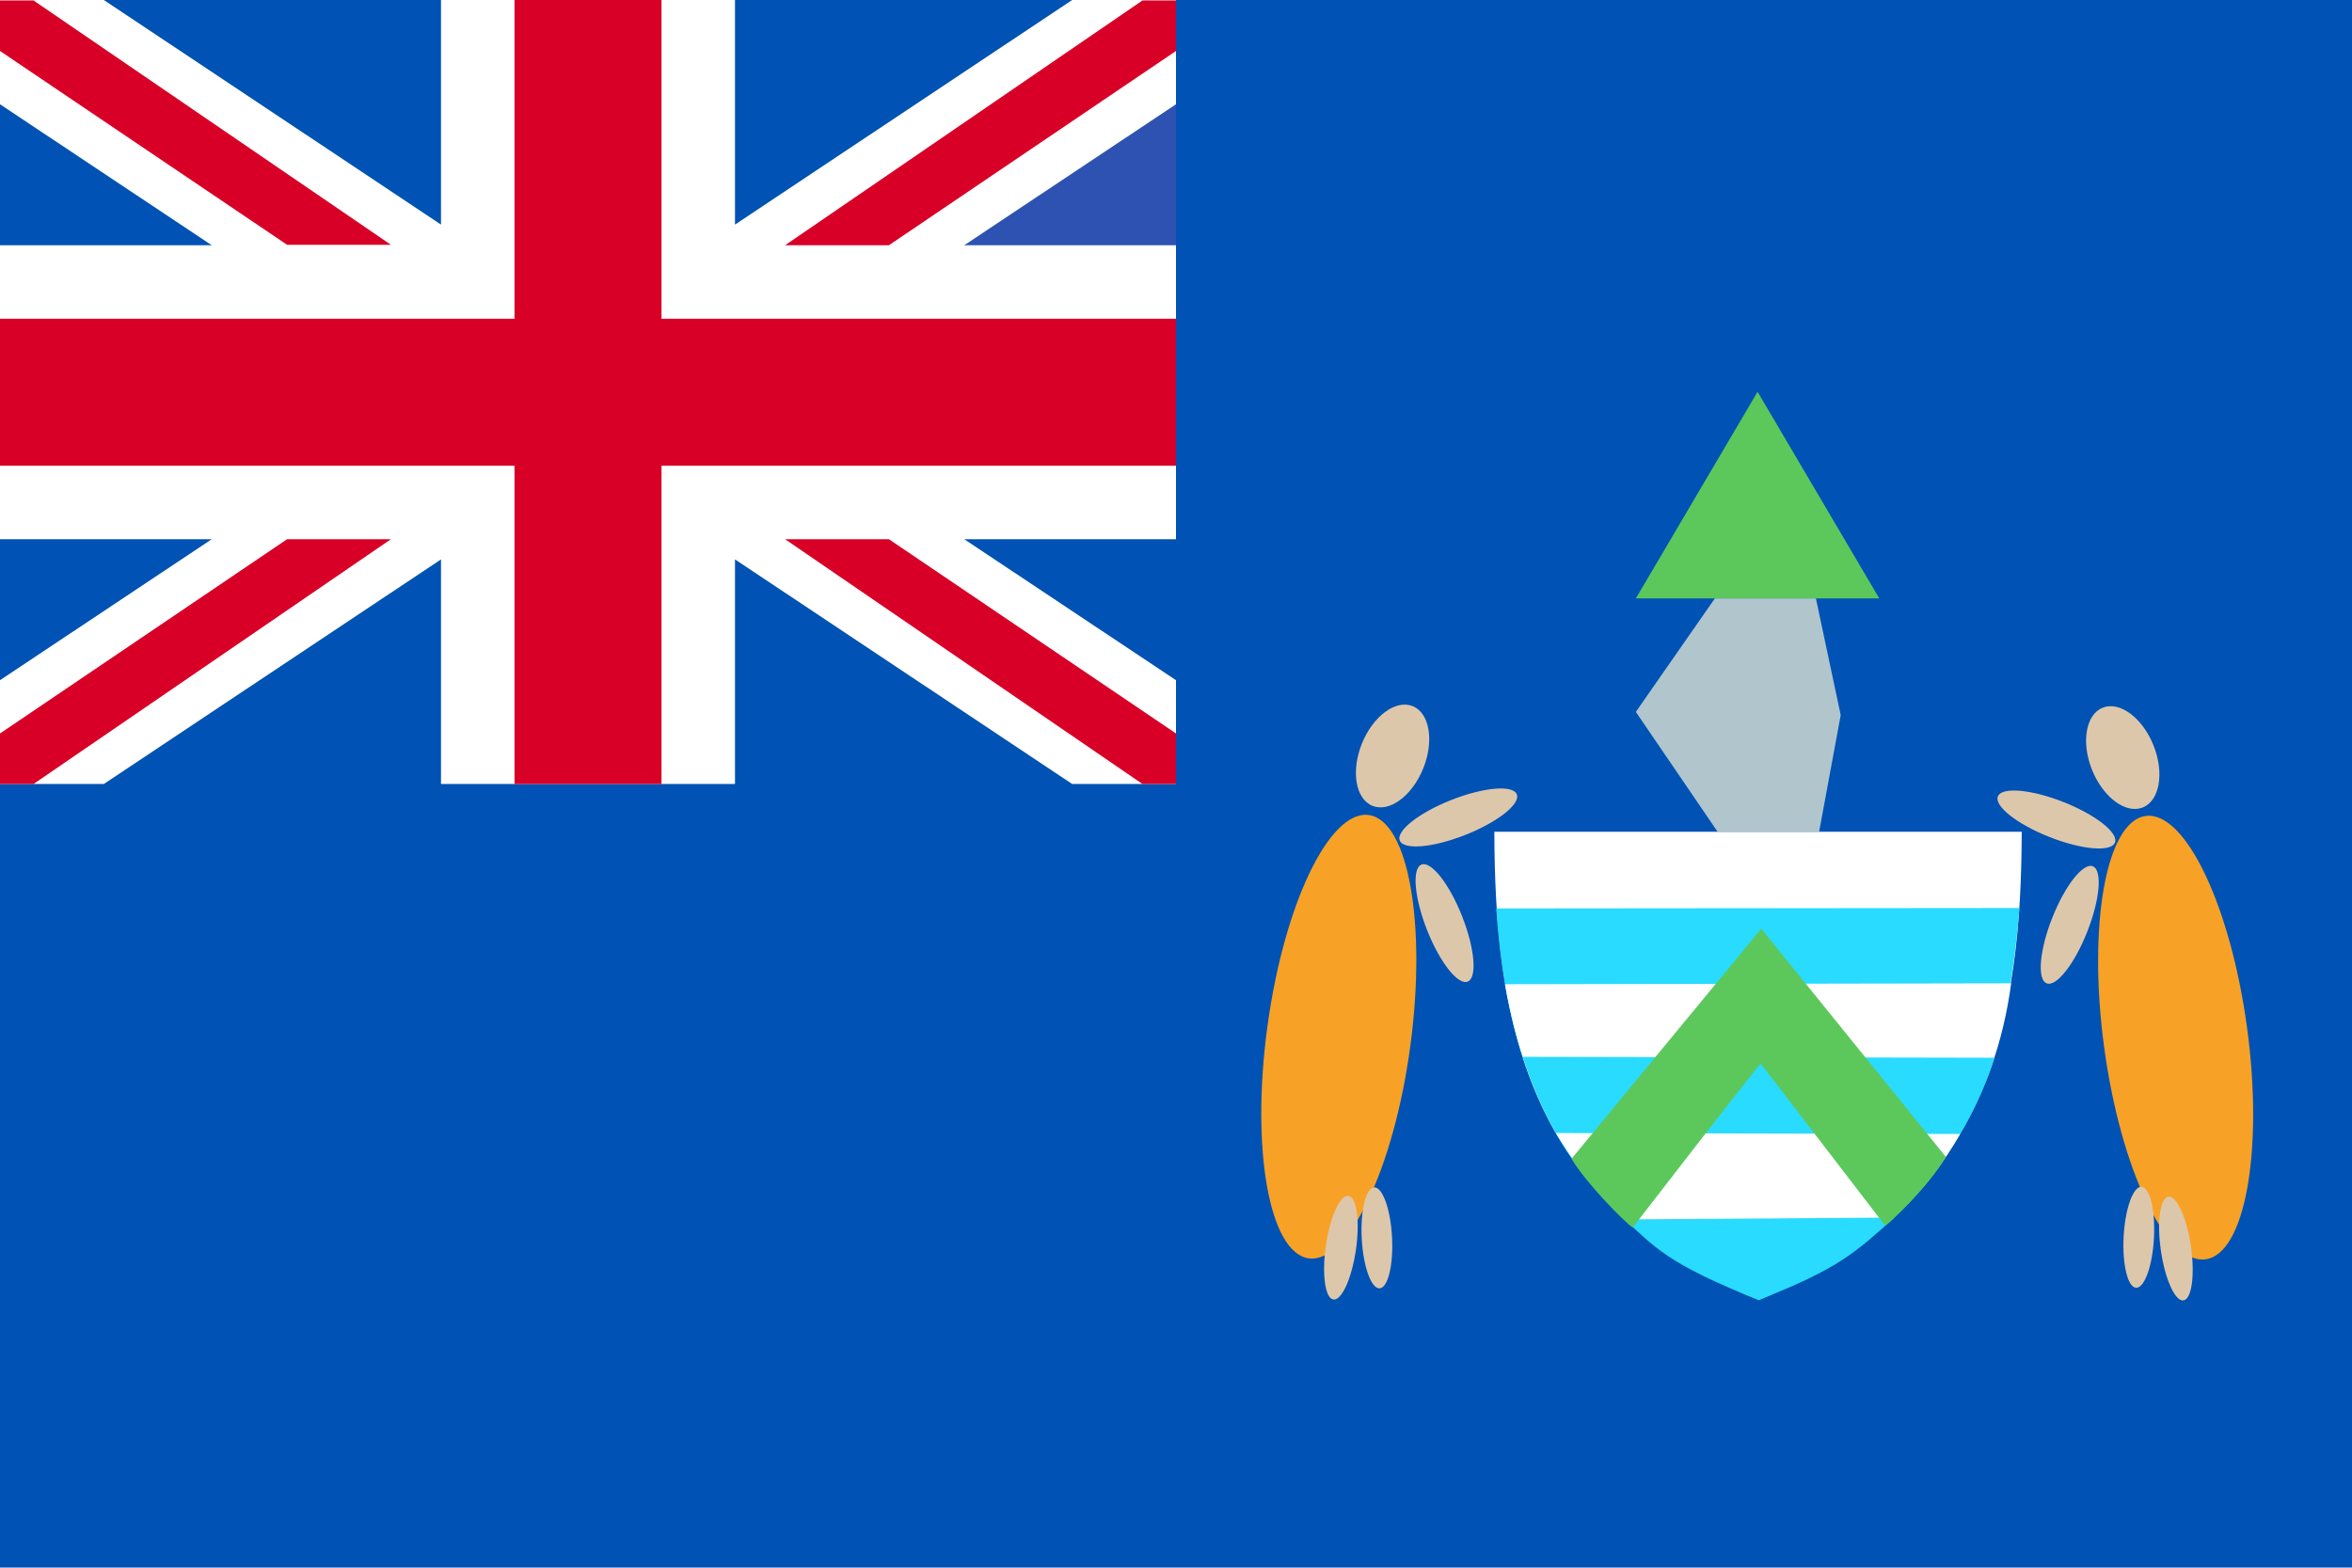 <?xml version="1.0" encoding="utf-8"?>
<svg version="1.1" xmlns="http://www.w3.org/2000/svg" viewBox="0 0 512 341.3">
<rect fill="#0052B4" width="512" height="341.3"/>
<g>
	<path fill="#FFFFFF" d="M440.1,181.1c-0.1,39.2-6.4,81.4-57.4,101.5c-51.1-20.1-57.3-62.3-57.4-101.5L440.1,181.1L440.1,181.1z"/>
	<path fill="#29DBFF" d="M439.6,197.7c-2.8,34.9-12.4,67.4-57,85c-44.4-17.6-54.5-51.2-56.9-84.9"/>
	<path fill="#FFFFFF" d="M437.8,214.1c-3.2,24.3-16.7,53.5-55.1,68.6c-38.4-15.1-50.5-42.5-55.1-68.4"/>
	<path fill="#29DBFF" d="M434.2,230.3c-5.7,17.7-19.3,39.4-51.3,52.8c-32-12.6-45.2-33.8-51.4-53"/>
	<path fill="#FFFFFF" d="M426.7,246.9c-6.5,11.3-17.7,25.4-44,35.9c-27.5-11.5-37.4-25.3-44-36.1"/>
	<path fill="#29DBFF" d="M412.4,265.1c-8.1,7.2-12,11.2-29.6,17.9c-20.1-7.9-22.6-11.6-29.2-17.5"/>
	<path fill="#5CC85C" d="M383.3,231.6c-0.2-0.2-27.9,35.7-27.9,35.7c-1.8-1.3-10-9.5-13.3-15l41.3-50.1l40.2,49.7
		c-3.9,6.5-11.4,13.6-13.2,15"/>
</g>
<polygon fill="#5CC85C" points="382.6,85.3 356.1,130.3 409.1,130.3 409.1,130.3 "/>
<ellipse transform="matrix(0.134 -0.991 0.991 0.134 28.725 484.252)" fill="#F7A226" cx="291.4" cy="225.7" rx="48.7" ry="15.7"/>
<ellipse transform="matrix(0.373 -0.928 0.928 0.373 37.247 384.447)" fill="#DDC7AB" cx="303.1" cy="164.7" rx="11.7" ry="7.2"/>
<ellipse transform="matrix(0.144 -0.99 0.99 0.144 -19.091 521.317)" fill="#DDC7AB" cx="291.7" cy="271.7" rx="11.4" ry="3.3"/>
<ellipse transform="matrix(0.999 -5.352928e-02 5.352928e-02 0.999 -13.992 16.424)" fill="#DDC7AB" cx="299.6" cy="269.4" rx="3.3" ry="11"/>
<ellipse transform="matrix(0.93 -0.367 0.367 0.93 -51.825 129.387)" fill="#DDC7AB" cx="314.5" cy="201.1" rx="4.1" ry="13.7"/>
<ellipse transform="matrix(0.93 -0.367 0.367 0.93 -43.188 128.875)" fill="#DDC7AB" cx="317.5" cy="178.1" rx="13.7" ry="4.1"/>
<ellipse transform="matrix(0.991 -0.134 0.134 0.991 -26.001 65.519)" fill="#F7A226" cx="473.6" cy="225.9" rx="15.7" ry="48.7"/>
<ellipse transform="matrix(0.928 -0.373 0.373 0.928 -28.148 184.246)" fill="#DDC7AB" cx="462" cy="164.9" rx="7.2" ry="11.7"/>
<ellipse transform="matrix(0.99 -0.144 0.144 0.99 -34.151 70.837)" fill="#DDC7AB" cx="473.4" cy="271.9" rx="3.3" ry="11.4"/>
<ellipse transform="matrix(5.352928e-02 -0.999 0.999 5.352928e-02 171.34 719.998)" fill="#DDC7AB" cx="465.5" cy="269.6" rx="11" ry="3.3"/>
<ellipse transform="matrix(0.367 -0.93 0.93 0.367 98.069 546.578)" fill="#DDC7AB" cx="450.6" cy="201.2" rx="13.7" ry="4.1"/>
<ellipse transform="matrix(0.367 -0.93 0.93 0.367 117.568 529.262)" fill="#DDC7AB" cx="447.6" cy="178.3" rx="4.1" ry="13.7"/>
<polygon fill="#B0C6CC" points="373.3,130.3 356.1,155 373.9,181.1 396,181.1 400.7,155.7 395.3,130.3 "/>
<polygon fill="#FFFFFF" points="256,0 256,117.4 209.9,117.4 256,148.1 256,170.7 233.4,170.7 160,121.8 160,170.7 96,170.7 96,121.8
	22.6,170.7 0,170.7 0,148.1 46.1,117.4 0,117.4 0,53.4 46.1,53.4 0,22.7 0,0 22.6,0 96,48.9 96,0 160,0 160,48.9 233.4,0 "/>
<polygon fill="#D80027" points="144,0 112,0 112,69.4 0,69.4 0,101.4 112,101.4 112,170.7 144,170.7 144,101.4 256,101.4 256,69.4
	144,69.4 "/>
<polygon fill="#2E52B2" points="256,22.7 256,53.4 209.9,53.4 "/>
<g>
	<polygon fill="#D80027" points="0,170.7 0,159.7 62.5,117.4 85.1,117.4 7.3,170.7 	"/>
</g>
<polygon fill="#D80027" points="7.3,0.1 85.1,53.3 62.5,53.3 0,11.1 0,0.1 "/>
<polygon fill="#D80027" points="256,0.1 256,11.1 193.5,53.4 170.9,53.4 248.7,0.1 "/>
<polygon fill="#D80027" points="248.7,170.7 170.9,117.4 193.5,117.4 256,159.7 256,170.7 "/>
</svg>
